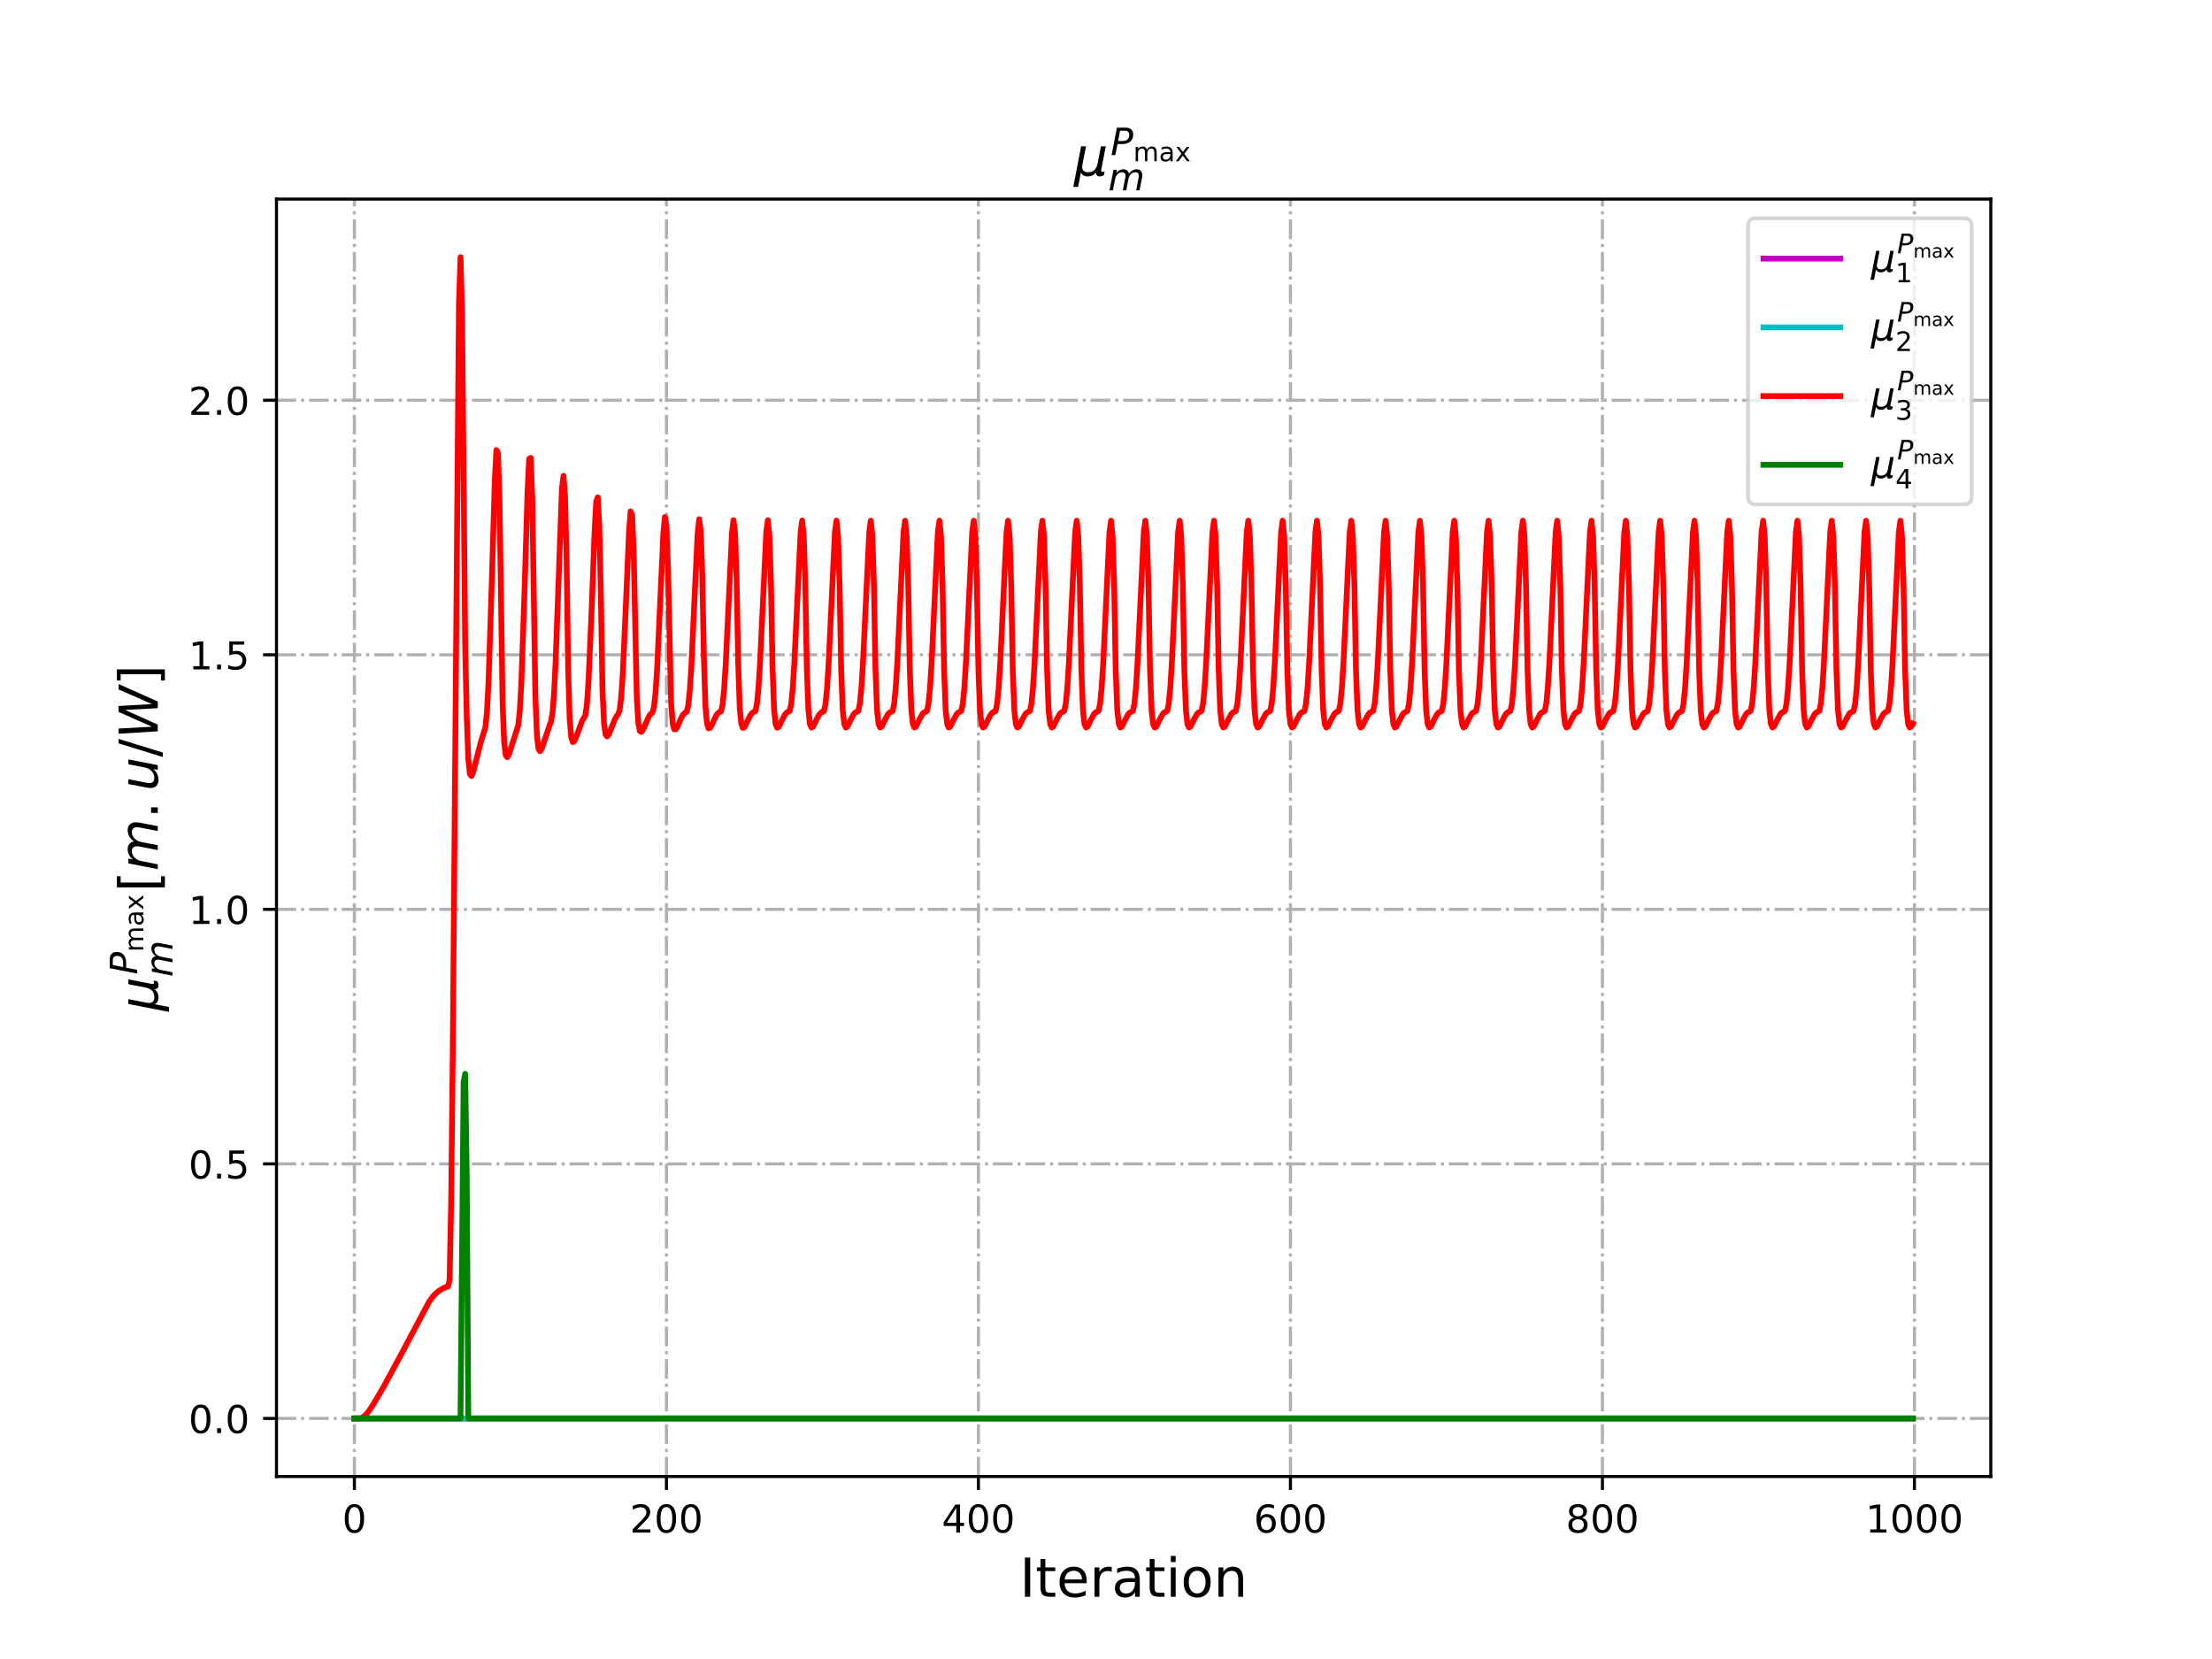 <?xml version="1.0" encoding="utf-8" standalone="no"?>
<!DOCTYPE svg PUBLIC "-//W3C//DTD SVG 1.1//EN"
  "http://www.w3.org/Graphics/SVG/1.1/DTD/svg11.dtd">
<!-- Created with matplotlib (http://matplotlib.org/) -->
<svg height="432pt" version="1.1" viewBox="0 0 576 432" width="576pt" xmlns="http://www.w3.org/2000/svg" xmlns:xlink="http://www.w3.org/1999/xlink">
 <defs>
  <style type="text/css">
*{stroke-linecap:butt;stroke-linejoin:round;}
  </style>
 </defs>
 <g id="figure_1">
  <g id="patch_1">
   <path d="M 0 432 
L 576 432 
L 576 0 
L 0 0 
z
" style="fill:#ffffff;"/>
  </g>
  <g id="axes_1">
   <g id="patch_2">
    <path d="M 72 384.48 
L 518.4 384.48 
L 518.4 51.84 
L 72 51.84 
z
" style="fill:#ffffff;"/>
   </g>
   <g id="matplotlib.axis_1">
    <g id="xtick_1">
     <g id="line2d_1">
      <path clip-path="url(#p81ed60f936)" d="M 92.291 384.48 
L 92.291 51.84 
" style="fill:none;stroke:#b0b0b0;stroke-dasharray:5.12,1.28,0.8,1.28;stroke-dashoffset:0;stroke-width:0.8;"/>
     </g>
     <g id="line2d_2">
      <defs>
       <path d="M 0 0 
L 0 3.5 
" id="mdd03a9637a" style="stroke:#000000;stroke-width:0.8;"/>
      </defs>
      <g>
       <use style="stroke:#000000;stroke-width:0.8;" x="92.291" xlink:href="#mdd03a9637a" y="384.48"/>
      </g>
     </g>
     <g id="text_1">
      <!-- 0 -->
      <defs>
       <path d="M 31.781 66.406 
Q 24.172 66.406 20.328 58.906 
Q 16.5 51.422 16.5 36.375 
Q 16.5 21.391 20.328 13.891 
Q 24.172 6.391 31.781 6.391 
Q 39.453 6.391 43.281 13.891 
Q 47.125 21.391 47.125 36.375 
Q 47.125 51.422 43.281 58.906 
Q 39.453 66.406 31.781 66.406 
z
M 31.781 74.219 
Q 44.047 74.219 50.516 64.516 
Q 56.984 54.828 56.984 36.375 
Q 56.984 17.969 50.516 8.266 
Q 44.047 -1.422 31.781 -1.422 
Q 19.531 -1.422 13.062 8.266 
Q 6.594 17.969 6.594 36.375 
Q 6.594 54.828 13.062 64.516 
Q 19.531 74.219 31.781 74.219 
z
" id="DejaVuSans-30"/>
      </defs>
      <g transform="translate(89.11 399.078)scale(0.1 -0.1)">
       <use xlink:href="#DejaVuSans-30"/>
      </g>
     </g>
    </g>
    <g id="xtick_2">
     <g id="line2d_3">
      <path clip-path="url(#p81ed60f936)" d="M 173.536 384.48 
L 173.536 51.84 
" style="fill:none;stroke:#b0b0b0;stroke-dasharray:5.12,1.28,0.8,1.28;stroke-dashoffset:0;stroke-width:0.8;"/>
     </g>
     <g id="line2d_4">
      <g>
       <use style="stroke:#000000;stroke-width:0.8;" x="173.536" xlink:href="#mdd03a9637a" y="384.48"/>
      </g>
     </g>
     <g id="text_2">
      <!-- 200 -->
      <defs>
       <path d="M 19.188 8.297 
L 53.609 8.297 
L 53.609 0 
L 7.328 0 
L 7.328 8.297 
Q 12.938 14.109 22.625 23.891 
Q 32.328 33.688 34.812 36.531 
Q 39.547 41.844 41.422 45.531 
Q 43.312 49.219 43.312 52.781 
Q 43.312 58.594 39.234 62.25 
Q 35.156 65.922 28.609 65.922 
Q 23.969 65.922 18.812 64.312 
Q 13.672 62.703 7.812 59.422 
L 7.812 69.391 
Q 13.766 71.781 18.938 73 
Q 24.125 74.219 28.422 74.219 
Q 39.75 74.219 46.484 68.547 
Q 53.219 62.891 53.219 53.422 
Q 53.219 48.922 51.531 44.891 
Q 49.859 40.875 45.406 35.406 
Q 44.188 33.984 37.641 27.219 
Q 31.109 20.453 19.188 8.297 
z
" id="DejaVuSans-32"/>
      </defs>
      <g transform="translate(163.992 399.078)scale(0.1 -0.1)">
       <use xlink:href="#DejaVuSans-32"/>
       <use x="63.623" xlink:href="#DejaVuSans-30"/>
       <use x="127.246" xlink:href="#DejaVuSans-30"/>
      </g>
     </g>
    </g>
    <g id="xtick_3">
     <g id="line2d_5">
      <path clip-path="url(#p81ed60f936)" d="M 254.781 384.48 
L 254.781 51.84 
" style="fill:none;stroke:#b0b0b0;stroke-dasharray:5.12,1.28,0.8,1.28;stroke-dashoffset:0;stroke-width:0.8;"/>
     </g>
     <g id="line2d_6">
      <g>
       <use style="stroke:#000000;stroke-width:0.8;" x="254.781" xlink:href="#mdd03a9637a" y="384.48"/>
      </g>
     </g>
     <g id="text_3">
      <!-- 400 -->
      <defs>
       <path d="M 37.797 64.312 
L 12.891 25.391 
L 37.797 25.391 
z
M 35.203 72.906 
L 47.609 72.906 
L 47.609 25.391 
L 58.016 25.391 
L 58.016 17.188 
L 47.609 17.188 
L 47.609 0 
L 37.797 0 
L 37.797 17.188 
L 4.891 17.188 
L 4.891 26.703 
z
" id="DejaVuSans-34"/>
      </defs>
      <g transform="translate(245.237 399.078)scale(0.1 -0.1)">
       <use xlink:href="#DejaVuSans-34"/>
       <use x="63.623" xlink:href="#DejaVuSans-30"/>
       <use x="127.246" xlink:href="#DejaVuSans-30"/>
      </g>
     </g>
    </g>
    <g id="xtick_4">
     <g id="line2d_7">
      <path clip-path="url(#p81ed60f936)" d="M 336.026 384.48 
L 336.026 51.84 
" style="fill:none;stroke:#b0b0b0;stroke-dasharray:5.12,1.28,0.8,1.28;stroke-dashoffset:0;stroke-width:0.8;"/>
     </g>
     <g id="line2d_8">
      <g>
       <use style="stroke:#000000;stroke-width:0.8;" x="336.026" xlink:href="#mdd03a9637a" y="384.48"/>
      </g>
     </g>
     <g id="text_4">
      <!-- 600 -->
      <defs>
       <path d="M 33.016 40.375 
Q 26.375 40.375 22.484 35.828 
Q 18.609 31.297 18.609 23.391 
Q 18.609 15.531 22.484 10.953 
Q 26.375 6.391 33.016 6.391 
Q 39.656 6.391 43.531 10.953 
Q 47.406 15.531 47.406 23.391 
Q 47.406 31.297 43.531 35.828 
Q 39.656 40.375 33.016 40.375 
z
M 52.594 71.297 
L 52.594 62.312 
Q 48.875 64.062 45.094 64.984 
Q 41.312 65.922 37.594 65.922 
Q 27.828 65.922 22.672 59.328 
Q 17.531 52.734 16.797 39.406 
Q 19.672 43.656 24.016 45.922 
Q 28.375 48.188 33.594 48.188 
Q 44.578 48.188 50.953 41.516 
Q 57.328 34.859 57.328 23.391 
Q 57.328 12.156 50.688 5.359 
Q 44.047 -1.422 33.016 -1.422 
Q 20.359 -1.422 13.672 8.266 
Q 6.984 17.969 6.984 36.375 
Q 6.984 53.656 15.188 63.938 
Q 23.391 74.219 37.203 74.219 
Q 40.922 74.219 44.703 73.484 
Q 48.484 72.75 52.594 71.297 
z
" id="DejaVuSans-36"/>
      </defs>
      <g transform="translate(326.482 399.078)scale(0.1 -0.1)">
       <use xlink:href="#DejaVuSans-36"/>
       <use x="63.623" xlink:href="#DejaVuSans-30"/>
       <use x="127.246" xlink:href="#DejaVuSans-30"/>
      </g>
     </g>
    </g>
    <g id="xtick_5">
     <g id="line2d_9">
      <path clip-path="url(#p81ed60f936)" d="M 417.27 384.48 
L 417.27 51.84 
" style="fill:none;stroke:#b0b0b0;stroke-dasharray:5.12,1.28,0.8,1.28;stroke-dashoffset:0;stroke-width:0.8;"/>
     </g>
     <g id="line2d_10">
      <g>
       <use style="stroke:#000000;stroke-width:0.8;" x="417.27" xlink:href="#mdd03a9637a" y="384.48"/>
      </g>
     </g>
     <g id="text_5">
      <!-- 800 -->
      <defs>
       <path d="M 31.781 34.625 
Q 24.75 34.625 20.719 30.859 
Q 16.703 27.094 16.703 20.516 
Q 16.703 13.922 20.719 10.156 
Q 24.75 6.391 31.781 6.391 
Q 38.812 6.391 42.859 10.172 
Q 46.922 13.969 46.922 20.516 
Q 46.922 27.094 42.891 30.859 
Q 38.875 34.625 31.781 34.625 
z
M 21.922 38.812 
Q 15.578 40.375 12.031 44.719 
Q 8.5 49.078 8.5 55.328 
Q 8.5 64.062 14.719 69.141 
Q 20.953 74.219 31.781 74.219 
Q 42.672 74.219 48.875 69.141 
Q 55.078 64.062 55.078 55.328 
Q 55.078 49.078 51.531 44.719 
Q 48 40.375 41.703 38.812 
Q 48.828 37.156 52.797 32.312 
Q 56.781 27.484 56.781 20.516 
Q 56.781 9.906 50.312 4.234 
Q 43.844 -1.422 31.781 -1.422 
Q 19.734 -1.422 13.25 4.234 
Q 6.781 9.906 6.781 20.516 
Q 6.781 27.484 10.781 32.312 
Q 14.797 37.156 21.922 38.812 
z
M 18.312 54.391 
Q 18.312 48.734 21.844 45.562 
Q 25.391 42.391 31.781 42.391 
Q 38.141 42.391 41.719 45.562 
Q 45.312 48.734 45.312 54.391 
Q 45.312 60.062 41.719 63.234 
Q 38.141 66.406 31.781 66.406 
Q 25.391 66.406 21.844 63.234 
Q 18.312 60.062 18.312 54.391 
z
" id="DejaVuSans-38"/>
      </defs>
      <g transform="translate(407.727 399.078)scale(0.1 -0.1)">
       <use xlink:href="#DejaVuSans-38"/>
       <use x="63.623" xlink:href="#DejaVuSans-30"/>
       <use x="127.246" xlink:href="#DejaVuSans-30"/>
      </g>
     </g>
    </g>
    <g id="xtick_6">
     <g id="line2d_11">
      <path clip-path="url(#p81ed60f936)" d="M 498.515 384.48 
L 498.515 51.84 
" style="fill:none;stroke:#b0b0b0;stroke-dasharray:5.12,1.28,0.8,1.28;stroke-dashoffset:0;stroke-width:0.8;"/>
     </g>
     <g id="line2d_12">
      <g>
       <use style="stroke:#000000;stroke-width:0.8;" x="498.515" xlink:href="#mdd03a9637a" y="384.48"/>
      </g>
     </g>
     <g id="text_6">
      <!-- 1000 -->
      <defs>
       <path d="M 12.406 8.297 
L 28.516 8.297 
L 28.516 63.922 
L 10.984 60.406 
L 10.984 69.391 
L 28.422 72.906 
L 38.281 72.906 
L 38.281 8.297 
L 54.391 8.297 
L 54.391 0 
L 12.406 0 
z
" id="DejaVuSans-31"/>
      </defs>
      <g transform="translate(485.79 399.078)scale(0.1 -0.1)">
       <use xlink:href="#DejaVuSans-31"/>
       <use x="63.623" xlink:href="#DejaVuSans-30"/>
       <use x="127.246" xlink:href="#DejaVuSans-30"/>
       <use x="190.869" xlink:href="#DejaVuSans-30"/>
      </g>
     </g>
    </g>
    <g id="text_7">
     <!-- Iteration -->
     <defs>
      <path d="M 9.812 72.906 
L 19.672 72.906 
L 19.672 0 
L 9.812 0 
z
" id="DejaVuSans-49"/>
      <path d="M 18.312 70.219 
L 18.312 54.688 
L 36.812 54.688 
L 36.812 47.703 
L 18.312 47.703 
L 18.312 18.016 
Q 18.312 11.328 20.141 9.422 
Q 21.969 7.516 27.594 7.516 
L 36.812 7.516 
L 36.812 0 
L 27.594 0 
Q 17.188 0 13.234 3.875 
Q 9.281 7.766 9.281 18.016 
L 9.281 47.703 
L 2.688 47.703 
L 2.688 54.688 
L 9.281 54.688 
L 9.281 70.219 
z
" id="DejaVuSans-74"/>
      <path d="M 56.203 29.594 
L 56.203 25.203 
L 14.891 25.203 
Q 15.484 15.922 20.484 11.062 
Q 25.484 6.203 34.422 6.203 
Q 39.594 6.203 44.453 7.469 
Q 49.312 8.734 54.109 11.281 
L 54.109 2.781 
Q 49.266 0.734 44.188 -0.344 
Q 39.109 -1.422 33.891 -1.422 
Q 20.797 -1.422 13.156 6.188 
Q 5.516 13.812 5.516 26.812 
Q 5.516 40.234 12.766 48.109 
Q 20.016 56 32.328 56 
Q 43.359 56 49.781 48.891 
Q 56.203 41.797 56.203 29.594 
z
M 47.219 32.234 
Q 47.125 39.594 43.094 43.984 
Q 39.062 48.391 32.422 48.391 
Q 24.906 48.391 20.391 44.141 
Q 15.875 39.891 15.188 32.172 
z
" id="DejaVuSans-65"/>
      <path d="M 41.109 46.297 
Q 39.594 47.172 37.812 47.578 
Q 36.031 48 33.891 48 
Q 26.266 48 22.188 43.047 
Q 18.109 38.094 18.109 28.812 
L 18.109 0 
L 9.078 0 
L 9.078 54.688 
L 18.109 54.688 
L 18.109 46.188 
Q 20.953 51.172 25.484 53.578 
Q 30.031 56 36.531 56 
Q 37.453 56 38.578 55.875 
Q 39.703 55.766 41.062 55.516 
z
" id="DejaVuSans-72"/>
      <path d="M 34.281 27.484 
Q 23.391 27.484 19.188 25 
Q 14.984 22.516 14.984 16.5 
Q 14.984 11.719 18.141 8.906 
Q 21.297 6.109 26.703 6.109 
Q 34.188 6.109 38.703 11.406 
Q 43.219 16.703 43.219 25.484 
L 43.219 27.484 
z
M 52.203 31.203 
L 52.203 0 
L 43.219 0 
L 43.219 8.297 
Q 40.141 3.328 35.547 0.953 
Q 30.953 -1.422 24.312 -1.422 
Q 15.922 -1.422 10.953 3.297 
Q 6 8.016 6 15.922 
Q 6 25.141 12.172 29.828 
Q 18.359 34.516 30.609 34.516 
L 43.219 34.516 
L 43.219 35.406 
Q 43.219 41.609 39.141 45 
Q 35.062 48.391 27.688 48.391 
Q 23 48.391 18.547 47.266 
Q 14.109 46.141 10.016 43.891 
L 10.016 52.203 
Q 14.938 54.109 19.578 55.047 
Q 24.219 56 28.609 56 
Q 40.484 56 46.344 49.844 
Q 52.203 43.703 52.203 31.203 
z
" id="DejaVuSans-61"/>
      <path d="M 9.422 54.688 
L 18.406 54.688 
L 18.406 0 
L 9.422 0 
z
M 9.422 75.984 
L 18.406 75.984 
L 18.406 64.594 
L 9.422 64.594 
z
" id="DejaVuSans-69"/>
      <path d="M 30.609 48.391 
Q 23.391 48.391 19.188 42.75 
Q 14.984 37.109 14.984 27.297 
Q 14.984 17.484 19.156 11.844 
Q 23.344 6.203 30.609 6.203 
Q 37.797 6.203 41.984 11.859 
Q 46.188 17.531 46.188 27.297 
Q 46.188 37.016 41.984 42.703 
Q 37.797 48.391 30.609 48.391 
z
M 30.609 56 
Q 42.328 56 49.016 48.375 
Q 55.719 40.766 55.719 27.297 
Q 55.719 13.875 49.016 6.219 
Q 42.328 -1.422 30.609 -1.422 
Q 18.844 -1.422 12.172 6.219 
Q 5.516 13.875 5.516 27.297 
Q 5.516 40.766 12.172 48.375 
Q 18.844 56 30.609 56 
z
" id="DejaVuSans-6f"/>
      <path d="M 54.891 33.016 
L 54.891 0 
L 45.906 0 
L 45.906 32.719 
Q 45.906 40.484 42.875 44.328 
Q 39.844 48.188 33.797 48.188 
Q 26.516 48.188 22.312 43.547 
Q 18.109 38.922 18.109 30.906 
L 18.109 0 
L 9.078 0 
L 9.078 54.688 
L 18.109 54.688 
L 18.109 46.188 
Q 21.344 51.125 25.703 53.562 
Q 30.078 56 35.797 56 
Q 45.219 56 50.047 50.172 
Q 54.891 44.344 54.891 33.016 
z
" id="DejaVuSans-6e"/>
     </defs>
     <g transform="translate(265.508 415.796)scale(0.14 -0.14)">
      <use xlink:href="#DejaVuSans-49"/>
      <use x="29.492" xlink:href="#DejaVuSans-74"/>
      <use x="68.701" xlink:href="#DejaVuSans-65"/>
      <use x="130.225" xlink:href="#DejaVuSans-72"/>
      <use x="171.338" xlink:href="#DejaVuSans-61"/>
      <use x="232.617" xlink:href="#DejaVuSans-74"/>
      <use x="271.826" xlink:href="#DejaVuSans-69"/>
      <use x="299.609" xlink:href="#DejaVuSans-6f"/>
      <use x="360.791" xlink:href="#DejaVuSans-6e"/>
     </g>
    </g>
   </g>
   <g id="matplotlib.axis_2">
    <g id="ytick_1">
     <g id="line2d_13">
      <path clip-path="url(#p81ed60f936)" d="M 72 369.36 
L 518.4 369.36 
" style="fill:none;stroke:#b0b0b0;stroke-dasharray:5.12,1.28,0.8,1.28;stroke-dashoffset:0;stroke-width:0.8;"/>
     </g>
     <g id="line2d_14">
      <defs>
       <path d="M 0 0 
L -3.5 0 
" id="mac7280570c" style="stroke:#000000;stroke-width:0.8;"/>
      </defs>
      <g>
       <use style="stroke:#000000;stroke-width:0.8;" x="72" xlink:href="#mac7280570c" y="369.36"/>
      </g>
     </g>
     <g id="text_8">
      <!-- 0.0 -->
      <defs>
       <path d="M 10.688 12.406 
L 21 12.406 
L 21 0 
L 10.688 0 
z
" id="DejaVuSans-2e"/>
      </defs>
      <g transform="translate(49.097 373.159)scale(0.1 -0.1)">
       <use xlink:href="#DejaVuSans-30"/>
       <use x="63.623" xlink:href="#DejaVuSans-2e"/>
       <use x="95.41" xlink:href="#DejaVuSans-30"/>
      </g>
     </g>
    </g>
    <g id="ytick_2">
     <g id="line2d_15">
      <path clip-path="url(#p81ed60f936)" d="M 72 303.076 
L 518.4 303.076 
" style="fill:none;stroke:#b0b0b0;stroke-dasharray:5.12,1.28,0.8,1.28;stroke-dashoffset:0;stroke-width:0.8;"/>
     </g>
     <g id="line2d_16">
      <g>
       <use style="stroke:#000000;stroke-width:0.8;" x="72" xlink:href="#mac7280570c" y="303.076"/>
      </g>
     </g>
     <g id="text_9">
      <!-- 0.5 -->
      <defs>
       <path d="M 10.797 72.906 
L 49.516 72.906 
L 49.516 64.594 
L 19.828 64.594 
L 19.828 46.734 
Q 21.969 47.469 24.109 47.828 
Q 26.266 48.188 28.422 48.188 
Q 40.625 48.188 47.75 41.5 
Q 54.891 34.812 54.891 23.391 
Q 54.891 11.625 47.562 5.094 
Q 40.234 -1.422 26.906 -1.422 
Q 22.312 -1.422 17.547 -0.641 
Q 12.797 0.141 7.719 1.703 
L 7.719 11.625 
Q 12.109 9.234 16.797 8.062 
Q 21.484 6.891 26.703 6.891 
Q 35.156 6.891 40.078 11.328 
Q 45.016 15.766 45.016 23.391 
Q 45.016 31 40.078 35.438 
Q 35.156 39.891 26.703 39.891 
Q 22.75 39.891 18.812 39.016 
Q 14.891 38.141 10.797 36.281 
z
" id="DejaVuSans-35"/>
      </defs>
      <g transform="translate(49.097 306.875)scale(0.1 -0.1)">
       <use xlink:href="#DejaVuSans-30"/>
       <use x="63.623" xlink:href="#DejaVuSans-2e"/>
       <use x="95.41" xlink:href="#DejaVuSans-35"/>
      </g>
     </g>
    </g>
    <g id="ytick_3">
     <g id="line2d_17">
      <path clip-path="url(#p81ed60f936)" d="M 72 236.792 
L 518.4 236.792 
" style="fill:none;stroke:#b0b0b0;stroke-dasharray:5.12,1.28,0.8,1.28;stroke-dashoffset:0;stroke-width:0.8;"/>
     </g>
     <g id="line2d_18">
      <g>
       <use style="stroke:#000000;stroke-width:0.8;" x="72" xlink:href="#mac7280570c" y="236.792"/>
      </g>
     </g>
     <g id="text_10">
      <!-- 1.0 -->
      <g transform="translate(49.097 240.592)scale(0.1 -0.1)">
       <use xlink:href="#DejaVuSans-31"/>
       <use x="63.623" xlink:href="#DejaVuSans-2e"/>
       <use x="95.41" xlink:href="#DejaVuSans-30"/>
      </g>
     </g>
    </g>
    <g id="ytick_4">
     <g id="line2d_19">
      <path clip-path="url(#p81ed60f936)" d="M 72 170.509 
L 518.4 170.509 
" style="fill:none;stroke:#b0b0b0;stroke-dasharray:5.12,1.28,0.8,1.28;stroke-dashoffset:0;stroke-width:0.8;"/>
     </g>
     <g id="line2d_20">
      <g>
       <use style="stroke:#000000;stroke-width:0.8;" x="72" xlink:href="#mac7280570c" y="170.509"/>
      </g>
     </g>
     <g id="text_11">
      <!-- 1.5 -->
      <g transform="translate(49.097 174.308)scale(0.1 -0.1)">
       <use xlink:href="#DejaVuSans-31"/>
       <use x="63.623" xlink:href="#DejaVuSans-2e"/>
       <use x="95.41" xlink:href="#DejaVuSans-35"/>
      </g>
     </g>
    </g>
    <g id="ytick_5">
     <g id="line2d_21">
      <path clip-path="url(#p81ed60f936)" d="M 72 104.225 
L 518.4 104.225 
" style="fill:none;stroke:#b0b0b0;stroke-dasharray:5.12,1.28,0.8,1.28;stroke-dashoffset:0;stroke-width:0.8;"/>
     </g>
     <g id="line2d_22">
      <g>
       <use style="stroke:#000000;stroke-width:0.8;" x="72" xlink:href="#mac7280570c" y="104.225"/>
      </g>
     </g>
     <g id="text_12">
      <!-- 2.0 -->
      <g transform="translate(49.097 108.024)scale(0.1 -0.1)">
       <use xlink:href="#DejaVuSans-32"/>
       <use x="63.623" xlink:href="#DejaVuSans-2e"/>
       <use x="95.41" xlink:href="#DejaVuSans-30"/>
      </g>
     </g>
    </g>
    <g id="text_13">
     <!-- $\mu^{P_{\mathrm{max}}}_{m}[m.u/W]$ -->
     <defs>
      <path d="M -1.312 -20.797 
L 13.375 54.688 
L 22.406 54.688 
L 15.766 20.656 
Q 15.578 19.625 15.422 18.359 
Q 15.281 17.094 15.281 15.828 
Q 15.281 11.281 18.141 8.828 
Q 21 6.391 26.312 6.391 
Q 33.547 6.391 37.984 10.484 
Q 42.438 14.594 44 22.797 
L 50.203 54.688 
L 59.188 54.688 
L 51.031 12.641 
Q 50.828 11.719 50.75 11.031 
Q 50.688 10.359 50.688 9.812 
Q 50.688 8.297 51.297 7.594 
Q 51.906 6.891 53.219 6.891 
Q 53.719 6.891 54.562 7.125 
Q 55.422 7.375 56.984 8.016 
L 55.609 0.781 
Q 53.469 -0.297 51.516 -0.859 
Q 49.562 -1.422 47.703 -1.422 
Q 44.484 -1.422 42.656 0.625 
Q 40.828 2.688 40.828 6.297 
Q 38.094 2.391 34.297 0.484 
Q 30.516 -1.422 25.391 -1.422 
Q 20.844 -1.422 17.453 0.672 
Q 14.062 2.781 12.984 6.203 
L 7.719 -20.797 
z
" id="DejaVuSans-Oblique-3bc"/>
      <path d="M 16.891 72.906 
L 39.703 72.906 
Q 49.656 72.906 54.875 68.266 
Q 60.109 63.625 60.109 54.688 
Q 60.109 42.672 52.391 35.984 
Q 44.672 29.297 30.719 29.297 
L 18.312 29.297 
L 12.594 0 
L 2.688 0 
z
M 25.203 64.797 
L 19.922 37.406 
L 32.328 37.406 
Q 40.719 37.406 45.203 41.703 
Q 49.703 46 49.703 54 
Q 49.703 59.125 46.656 61.953 
Q 43.609 64.797 38.094 64.797 
z
" id="DejaVuSans-Oblique-50"/>
      <path d="M 52 44.188 
Q 55.375 50.25 60.062 53.125 
Q 64.75 56 71.094 56 
Q 79.641 56 84.281 50.016 
Q 88.922 44.047 88.922 33.016 
L 88.922 0 
L 79.891 0 
L 79.891 32.719 
Q 79.891 40.578 77.094 44.375 
Q 74.312 48.188 68.609 48.188 
Q 61.625 48.188 57.562 43.547 
Q 53.516 38.922 53.516 30.906 
L 53.516 0 
L 44.484 0 
L 44.484 32.719 
Q 44.484 40.625 41.703 44.406 
Q 38.922 48.188 33.109 48.188 
Q 26.219 48.188 22.156 43.531 
Q 18.109 38.875 18.109 30.906 
L 18.109 0 
L 9.078 0 
L 9.078 54.688 
L 18.109 54.688 
L 18.109 46.188 
Q 21.188 51.219 25.484 53.609 
Q 29.781 56 35.688 56 
Q 41.656 56 45.828 52.969 
Q 50 49.953 52 44.188 
z
" id="DejaVuSans-6d"/>
      <path d="M 54.891 54.688 
L 35.109 28.078 
L 55.906 0 
L 45.312 0 
L 29.391 21.484 
L 13.484 0 
L 2.875 0 
L 24.125 28.609 
L 4.688 54.688 
L 15.281 54.688 
L 29.781 35.203 
L 44.281 54.688 
z
" id="DejaVuSans-78"/>
      <path d="M 89.797 33.016 
L 83.406 0 
L 74.422 0 
L 80.719 32.719 
Q 81.109 34.812 81.297 36.328 
Q 81.5 37.844 81.5 38.922 
Q 81.5 43.312 79.047 45.75 
Q 76.609 48.188 72.219 48.188 
Q 65.672 48.188 60.547 43.281 
Q 55.422 38.375 53.906 30.516 
L 47.906 0 
L 38.922 0 
L 45.312 32.719 
Q 45.703 34.516 45.891 36.047 
Q 46.094 37.594 46.094 38.812 
Q 46.094 43.266 43.656 45.719 
Q 41.219 48.188 36.922 48.188 
Q 30.281 48.188 25.141 43.281 
Q 20.016 38.375 18.5 30.516 
L 12.5 0 
L 3.516 0 
L 14.203 54.688 
L 23.188 54.688 
L 21.484 46.188 
Q 25.141 50.984 30.047 53.484 
Q 34.969 56 40.578 56 
Q 46.531 56 50.359 52.875 
Q 54.203 49.75 54.984 44.188 
Q 59.078 49.953 64.469 52.969 
Q 69.875 56 75.875 56 
Q 82.906 56 86.734 51.953 
Q 90.578 47.906 90.578 40.484 
Q 90.578 38.875 90.375 36.938 
Q 90.188 35.016 89.797 33.016 
z
" id="DejaVuSans-Oblique-6d"/>
      <path d="M 8.594 75.984 
L 29.297 75.984 
L 29.297 69 
L 17.578 69 
L 17.578 -6.203 
L 29.297 -6.203 
L 29.297 -13.188 
L 8.594 -13.188 
z
" id="DejaVuSans-5b"/>
      <path d="M 6.688 21.688 
L 13.094 54.688 
L 22.125 54.688 
L 15.719 22.016 
Q 15.234 19.625 15.016 17.922 
Q 14.797 16.219 14.797 15.094 
Q 14.797 10.938 17.328 8.656 
Q 19.875 6.391 24.516 6.391 
Q 31.734 6.391 37 11.266 
Q 42.281 16.156 43.891 24.422 
L 49.906 54.688 
L 58.891 54.688 
L 48.297 0 
L 39.312 0 
L 41.109 8.594 
Q 37.312 3.812 32.062 1.188 
Q 26.812 -1.422 20.906 -1.422 
Q 13.719 -1.422 9.719 2.516 
Q 5.719 6.453 5.719 13.484 
Q 5.719 14.938 5.953 17.141 
Q 6.203 19.344 6.688 21.688 
z
" id="DejaVuSans-Oblique-75"/>
      <path d="M 25.391 72.906 
L 33.688 72.906 
L 8.297 -9.281 
L 0 -9.281 
z
" id="DejaVuSans-2f"/>
      <path d="M 9.625 72.906 
L 19.188 72.906 
L 22.703 10.891 
L 50.203 72.906 
L 61.188 72.906 
L 64.797 10.891 
L 92 72.906 
L 102 72.906 
L 69.578 0 
L 57.172 0 
L 53.812 60.797 
L 26.516 0 
L 14.109 0 
z
" id="DejaVuSans-Oblique-57"/>
      <path d="M 30.422 75.984 
L 30.422 -13.188 
L 9.719 -13.188 
L 9.719 -6.203 
L 21.391 -6.203 
L 21.391 69 
L 9.719 69 
L 9.719 75.984 
z
" id="DejaVuSans-5d"/>
     </defs>
     <g transform="translate(41.177 263.31)rotate(-90)scale(0.14 -0.14)">
      <use transform="translate(0 0.684)" xlink:href="#DejaVuSans-Oblique-3bc"/>
      <use transform="translate(68.089 38.966)scale(0.7)" xlink:href="#DejaVuSans-Oblique-50"/>
      <use transform="translate(110.301 27.481)scale(0.49)" xlink:href="#DejaVuSans-6d"/>
      <use transform="translate(158.033 27.481)scale(0.49)" xlink:href="#DejaVuSans-61"/>
      <use transform="translate(188.06 27.481)scale(0.49)" xlink:href="#DejaVuSans-78"/>
      <use transform="translate(63.623 -26.659)scale(0.7)" xlink:href="#DejaVuSans-Oblique-6d"/>
      <use transform="translate(221.706 0.684)" xlink:href="#DejaVuSans-5b"/>
      <use transform="translate(260.72 0.684)" xlink:href="#DejaVuSans-Oblique-6d"/>
      <use transform="translate(358.132 0.684)" xlink:href="#DejaVuSans-2e"/>
      <use transform="translate(409.402 0.684)" xlink:href="#DejaVuSans-Oblique-75"/>
      <use transform="translate(472.781 0.684)" xlink:href="#DejaVuSans-2f"/>
      <use transform="translate(506.472 0.684)" xlink:href="#DejaVuSans-Oblique-57"/>
      <use transform="translate(605.349 0.684)" xlink:href="#DejaVuSans-5d"/>
     </g>
    </g>
   </g>
   <g id="line2d_23">
    <path clip-path="url(#p81ed60f936)" d="M 92.291 369.36 
L 498.109 369.36 
L 498.109 369.36 
" style="fill:none;stroke:#bf00bf;stroke-linecap:square;stroke-width:1.5;"/>
   </g>
   <g id="line2d_24">
    <path clip-path="url(#p81ed60f936)" d="M 92.291 369.36 
L 498.109 369.36 
L 498.109 369.36 
" style="fill:none;stroke:#00bfbf;stroke-linecap:square;stroke-width:1.5;"/>
   </g>
   <g id="line2d_25">
    <path clip-path="url(#p81ed60f936)" d="M 92.291 369.36 
L 93.916 369.307 
L 94.322 369.161 
L 95.134 368.538 
L 95.947 367.584 
L 97.166 365.767 
L 100.009 360.915 
L 104.071 353.412 
L 111.79 338.883 
L 113.008 337.279 
L 114.227 336.178 
L 115.446 335.436 
L 116.664 334.985 
L 117.071 333.315 
L 117.477 313.297 
L 117.883 275.94 
L 119.508 79.143 
L 119.914 66.96 
L 120.32 81.463 
L 121.133 168.255 
L 121.539 186.669 
L 121.945 197.764 
L 122.352 201.529 
L 122.758 202.086 
L 123.164 201.238 
L 123.976 198.122 
L 125.195 193.284 
L 126.414 189.346 
L 126.82 185.118 
L 127.226 177.256 
L 128.039 152.32 
L 128.851 124.919 
L 129.257 117.203 
L 129.664 117.853 
L 130.07 129.863 
L 130.882 183.328 
L 131.288 193.416 
L 131.695 196.691 
L 132.101 197.181 
L 132.507 196.492 
L 133.32 193.973 
L 134.944 188.882 
L 135.351 185.104 
L 135.757 177.879 
L 136.569 154.481 
L 137.382 127.689 
L 137.788 119.51 
L 138.194 119.231 
L 138.6 129.731 
L 139.413 181.419 
L 139.819 191.653 
L 140.225 195.034 
L 140.632 195.617 
L 141.038 195.02 
L 141.85 192.674 
L 143.069 188.949 
L 143.475 187.954 
L 143.881 185.621 
L 144.288 180.358 
L 144.694 172.073 
L 146.319 127.411 
L 146.725 123.911 
L 147.131 129.254 
L 147.537 145.612 
L 147.944 173.955 
L 148.35 187.384 
L 148.756 192.051 
L 149.162 193.257 
L 149.569 192.992 
L 150.381 191.017 
L 151.6 187.663 
L 152.412 186.337 
L 152.818 183.474 
L 153.225 177.84 
L 154.037 159.399 
L 154.849 137.963 
L 155.256 130.592 
L 155.662 129.505 
L 156.068 137.115 
L 156.474 155.078 
L 156.881 179.536 
L 157.287 188.339 
L 157.693 191.242 
L 158.099 191.772 
L 158.505 191.282 
L 159.318 189.307 
L 160.13 187.239 
L 160.537 186.523 
L 160.943 186.032 
L 161.349 184.945 
L 161.755 181.565 
L 162.162 175.665 
L 162.974 157.742 
L 163.786 138.692 
L 164.193 133.178 
L 164.599 134.172 
L 165.005 143.756 
L 165.818 181.737 
L 166.224 188.339 
L 166.63 190.394 
L 167.036 190.579 
L 167.442 189.996 
L 169.067 186.377 
L 169.474 185.873 
L 169.88 185.568 
L 170.286 184.15 
L 170.692 180.464 
L 171.098 174.393 
L 171.911 156.775 
L 172.723 139.09 
L 173.13 134.649 
L 173.536 136.863 
L 173.942 147.601 
L 174.754 183.036 
L 175.161 188.365 
L 175.567 189.916 
L 175.973 189.916 
L 176.379 189.267 
L 177.598 186.536 
L 178.004 185.953 
L 178.41 185.568 
L 178.817 185.343 
L 179.223 183.686 
L 179.629 179.762 
L 180.035 173.505 
L 180.848 155.886 
L 181.66 138.957 
L 182.067 135.193 
L 182.473 138.255 
L 182.879 149.921 
L 183.285 171.039 
L 183.691 183.938 
L 184.098 188.432 
L 184.504 189.665 
L 184.91 189.532 
L 185.316 188.843 
L 186.535 186.244 
L 186.941 185.741 
L 187.347 185.422 
L 187.754 185.25 
L 188.16 183.474 
L 188.566 179.404 
L 188.972 173.067 
L 190.597 138.865 
L 191.003 135.444 
L 191.41 138.944 
L 191.816 151.061 
L 192.222 172.59 
L 192.628 184.402 
L 193.035 188.485 
L 193.441 189.559 
L 193.847 189.373 
L 194.659 187.729 
L 195.472 186.125 
L 195.878 185.648 
L 196.284 185.356 
L 196.691 185.21 
L 197.097 183.341 
L 197.503 179.178 
L 197.909 172.749 
L 199.534 138.666 
L 199.94 135.471 
L 200.347 139.276 
L 200.753 151.764 
L 201.159 173.664 
L 201.565 184.733 
L 201.971 188.538 
L 202.378 189.492 
L 202.784 189.267 
L 203.596 187.61 
L 204.409 186.059 
L 204.815 185.595 
L 205.221 185.316 
L 205.628 185.184 
L 206.034 183.288 
L 206.44 179.099 
L 206.846 172.643 
L 208.471 138.666 
L 208.877 135.55 
L 209.284 139.448 
L 209.69 152.042 
L 210.096 174.035 
L 210.502 184.839 
L 210.908 188.551 
L 211.315 189.466 
L 211.721 189.214 
L 212.533 187.557 
L 213.346 186.019 
L 214.158 185.303 
L 214.564 185.171 
L 214.971 183.248 
L 215.377 179.046 
L 215.783 172.577 
L 217.408 138.626 
L 217.814 135.564 
L 218.22 139.528 
L 218.627 152.201 
L 219.033 174.26 
L 219.439 184.905 
L 219.845 188.551 
L 220.252 189.452 
L 220.658 189.187 
L 221.47 187.53 
L 222.283 186.006 
L 222.689 185.568 
L 223.501 185.157 
L 223.908 183.235 
L 224.314 179.019 
L 224.72 172.55 
L 226.345 138.626 
L 226.751 135.577 
L 227.157 139.581 
L 227.564 152.281 
L 227.97 174.366 
L 228.376 184.932 
L 228.782 188.551 
L 229.189 189.439 
L 229.595 189.187 
L 230.407 187.517 
L 231.22 185.992 
L 231.626 185.555 
L 232.438 185.157 
L 232.845 183.235 
L 233.251 179.006 
L 233.657 172.537 
L 235.282 138.613 
L 235.688 135.59 
L 236.094 139.594 
L 236.501 152.307 
L 236.907 174.419 
L 237.313 184.945 
L 237.719 188.564 
L 238.125 189.439 
L 238.532 189.174 
L 239.344 187.504 
L 240.157 185.992 
L 240.563 185.555 
L 241.375 185.157 
L 241.781 183.222 
L 242.188 179.006 
L 242.594 172.524 
L 244.219 138.613 
L 244.625 135.59 
L 245.031 139.607 
L 245.438 152.334 
L 245.844 174.446 
L 246.25 184.958 
L 246.656 188.564 
L 247.062 189.439 
L 247.469 189.174 
L 248.281 187.504 
L 249.094 185.992 
L 249.5 185.555 
L 250.312 185.157 
L 250.718 183.222 
L 251.125 179.006 
L 251.531 172.524 
L 253.156 138.613 
L 253.562 135.59 
L 253.968 139.607 
L 254.374 152.347 
L 254.781 174.459 
L 255.187 184.958 
L 255.593 188.564 
L 255.999 189.439 
L 256.406 189.174 
L 257.218 187.504 
L 258.03 185.992 
L 258.437 185.555 
L 259.249 185.157 
L 259.655 183.222 
L 260.062 178.993 
L 260.468 172.524 
L 262.093 138.613 
L 262.499 135.59 
L 262.905 139.607 
L 263.311 152.347 
L 263.718 174.472 
L 264.124 184.958 
L 264.53 188.564 
L 264.936 189.439 
L 265.343 189.174 
L 266.155 187.504 
L 266.967 185.992 
L 267.374 185.555 
L 268.186 185.157 
L 268.592 183.222 
L 268.999 178.993 
L 269.405 172.524 
L 271.03 138.613 
L 271.436 135.59 
L 271.842 139.62 
L 272.248 152.347 
L 272.655 174.472 
L 273.061 184.958 
L 273.467 188.564 
L 273.873 189.439 
L 274.279 189.174 
L 275.092 187.504 
L 275.904 185.992 
L 276.311 185.555 
L 277.123 185.157 
L 277.529 183.222 
L 277.935 178.993 
L 278.342 172.524 
L 279.967 138.613 
L 280.373 135.59 
L 280.779 139.62 
L 281.185 152.347 
L 281.591 174.472 
L 281.998 184.958 
L 282.404 188.564 
L 282.81 189.439 
L 283.216 189.174 
L 284.029 187.504 
L 284.841 185.992 
L 285.248 185.555 
L 286.06 185.157 
L 286.466 183.222 
L 286.872 178.993 
L 287.279 172.524 
L 288.904 138.613 
L 289.31 135.59 
L 289.716 139.62 
L 290.122 152.347 
L 290.528 174.472 
L 290.935 184.958 
L 291.341 188.564 
L 291.747 189.439 
L 292.153 189.174 
L 292.966 187.504 
L 293.778 185.992 
L 294.184 185.555 
L 294.997 185.157 
L 295.403 183.222 
L 295.809 178.993 
L 296.216 172.524 
L 297.84 138.613 
L 298.247 135.59 
L 298.653 139.62 
L 299.059 152.347 
L 299.465 174.472 
L 299.872 184.958 
L 300.278 188.564 
L 300.684 189.439 
L 301.09 189.174 
L 301.903 187.504 
L 302.715 185.992 
L 303.121 185.555 
L 303.934 185.157 
L 304.34 183.222 
L 304.746 178.993 
L 305.152 172.524 
L 306.777 138.613 
L 307.184 135.59 
L 307.59 139.62 
L 307.996 152.347 
L 308.402 174.472 
L 308.809 184.958 
L 309.215 188.564 
L 309.621 189.439 
L 310.027 189.174 
L 310.84 187.504 
L 311.652 185.992 
L 312.058 185.555 
L 312.871 185.157 
L 313.277 183.222 
L 313.683 178.993 
L 314.089 172.524 
L 315.714 138.613 
L 316.121 135.59 
L 316.527 139.62 
L 316.933 152.347 
L 317.339 174.472 
L 317.745 184.958 
L 318.152 188.564 
L 318.558 189.439 
L 318.964 189.174 
L 319.777 187.504 
L 320.589 185.992 
L 320.995 185.555 
L 321.808 185.157 
L 322.214 183.222 
L 322.62 178.993 
L 323.026 172.524 
L 324.651 138.613 
L 325.057 135.59 
L 325.464 139.62 
L 325.87 152.347 
L 326.276 174.472 
L 326.682 184.958 
L 327.089 188.564 
L 327.495 189.439 
L 327.901 189.174 
L 328.714 187.504 
L 329.526 185.992 
L 329.932 185.555 
L 330.745 185.157 
L 331.151 183.222 
L 331.557 178.993 
L 331.963 172.524 
L 333.588 138.613 
L 333.994 135.59 
L 334.401 139.62 
L 334.807 152.347 
L 335.213 174.472 
L 335.619 184.958 
L 336.026 188.564 
L 336.432 189.439 
L 336.838 189.174 
L 337.65 187.504 
L 338.463 185.992 
L 338.869 185.555 
L 339.682 185.157 
L 340.088 183.222 
L 340.494 178.993 
L 340.9 172.524 
L 342.525 138.613 
L 342.931 135.59 
L 343.338 139.62 
L 343.744 152.347 
L 344.15 174.472 
L 344.556 184.958 
L 344.962 188.564 
L 345.369 189.439 
L 345.775 189.174 
L 346.587 187.504 
L 347.4 185.992 
L 347.806 185.555 
L 348.619 185.157 
L 349.025 183.222 
L 349.431 178.993 
L 349.837 172.524 
L 351.462 138.613 
L 351.868 135.59 
L 352.275 139.62 
L 352.681 152.347 
L 353.087 174.472 
L 353.493 184.958 
L 353.899 188.564 
L 354.306 189.439 
L 354.712 189.174 
L 355.524 187.504 
L 356.337 185.992 
L 356.743 185.555 
L 357.555 185.157 
L 357.962 183.222 
L 358.368 178.993 
L 358.774 172.524 
L 360.399 138.613 
L 360.805 135.59 
L 361.211 139.62 
L 361.618 152.347 
L 362.024 174.472 
L 362.43 184.958 
L 362.836 188.564 
L 363.243 189.439 
L 363.649 189.174 
L 364.461 187.504 
L 365.274 185.992 
L 365.68 185.555 
L 366.492 185.157 
L 366.899 183.222 
L 367.305 178.993 
L 367.711 172.524 
L 369.336 138.613 
L 369.742 135.59 
L 370.148 139.62 
L 370.555 152.347 
L 370.961 174.472 
L 371.367 184.958 
L 371.773 188.564 
L 372.18 189.439 
L 372.586 189.174 
L 373.398 187.504 
L 374.211 185.992 
L 374.617 185.555 
L 375.429 185.157 
L 375.836 183.222 
L 376.242 178.993 
L 376.648 172.524 
L 378.273 138.613 
L 378.679 135.59 
L 379.085 139.62 
L 379.492 152.347 
L 379.898 174.472 
L 380.304 184.958 
L 380.71 188.564 
L 381.116 189.439 
L 381.523 189.174 
L 382.335 187.504 
L 383.148 185.992 
L 383.554 185.555 
L 384.366 185.157 
L 384.772 183.222 
L 385.179 178.993 
L 385.585 172.524 
L 387.21 138.613 
L 387.616 135.59 
L 388.022 139.62 
L 388.429 152.347 
L 388.835 174.472 
L 389.241 184.958 
L 389.647 188.564 
L 390.053 189.439 
L 390.46 189.174 
L 391.272 187.504 
L 392.085 185.992 
L 392.491 185.555 
L 393.303 185.157 
L 393.709 183.222 
L 394.116 178.993 
L 394.522 172.524 
L 396.147 138.613 
L 396.553 135.59 
L 396.959 139.62 
L 397.365 152.347 
L 397.772 174.472 
L 398.178 184.958 
L 398.584 188.564 
L 398.99 189.439 
L 399.397 189.174 
L 400.209 187.504 
L 401.021 185.992 
L 401.428 185.555 
L 402.24 185.157 
L 402.646 183.222 
L 403.053 178.993 
L 403.459 172.524 
L 405.084 138.613 
L 405.49 135.59 
L 405.896 139.62 
L 406.302 152.347 
L 406.709 174.472 
L 407.115 184.958 
L 407.521 188.564 
L 407.927 189.439 
L 408.333 189.174 
L 409.146 187.504 
L 409.958 185.992 
L 410.365 185.555 
L 411.177 185.157 
L 411.583 183.222 
L 411.99 178.993 
L 412.396 172.524 
L 414.021 138.613 
L 414.427 135.59 
L 414.833 139.62 
L 415.239 152.347 
L 415.646 174.472 
L 416.052 184.958 
L 416.458 188.564 
L 416.864 189.439 
L 417.27 189.174 
L 418.083 187.504 
L 418.895 185.992 
L 419.302 185.555 
L 420.114 185.157 
L 420.52 183.222 
L 420.926 178.993 
L 421.333 172.524 
L 422.958 138.613 
L 423.364 135.59 
L 423.77 139.62 
L 424.176 152.347 
L 424.582 174.472 
L 424.989 184.958 
L 425.395 188.564 
L 425.801 189.439 
L 426.207 189.174 
L 427.02 187.504 
L 427.832 185.992 
L 428.238 185.555 
L 429.051 185.157 
L 429.457 183.222 
L 429.863 178.993 
L 430.27 172.524 
L 431.895 138.613 
L 432.301 135.59 
L 432.707 139.62 
L 433.113 152.347 
L 433.519 174.472 
L 433.926 184.958 
L 434.332 188.564 
L 434.738 189.439 
L 435.144 189.174 
L 435.957 187.504 
L 436.769 185.992 
L 437.175 185.555 
L 437.988 185.157 
L 438.394 183.222 
L 438.8 178.993 
L 439.207 172.524 
L 440.831 138.613 
L 441.238 135.59 
L 441.644 139.62 
L 442.05 152.347 
L 442.456 174.472 
L 442.863 184.958 
L 443.269 188.564 
L 443.675 189.439 
L 444.081 189.174 
L 444.894 187.504 
L 445.706 185.992 
L 446.112 185.555 
L 446.925 185.157 
L 447.331 183.222 
L 447.737 178.993 
L 448.143 172.524 
L 449.768 138.613 
L 450.175 135.59 
L 450.581 139.62 
L 450.987 152.347 
L 451.393 174.472 
L 451.8 184.958 
L 452.206 188.564 
L 452.612 189.439 
L 453.018 189.174 
L 453.831 187.504 
L 454.643 185.992 
L 455.049 185.555 
L 455.862 185.157 
L 456.268 183.222 
L 456.674 178.993 
L 457.08 172.524 
L 458.705 138.613 
L 459.112 135.59 
L 459.518 139.62 
L 459.924 152.347 
L 460.33 174.472 
L 460.736 184.958 
L 461.143 188.564 
L 461.549 189.439 
L 461.955 189.174 
L 462.768 187.504 
L 463.58 185.992 
L 463.986 185.555 
L 464.799 185.157 
L 465.205 183.222 
L 465.611 178.993 
L 466.017 172.524 
L 467.642 138.613 
L 468.048 135.59 
L 468.455 139.62 
L 468.861 152.347 
L 469.267 174.472 
L 469.673 184.958 
L 470.08 188.564 
L 470.486 189.439 
L 470.892 189.174 
L 471.705 187.504 
L 472.517 185.992 
L 472.923 185.555 
L 473.736 185.157 
L 474.142 183.222 
L 474.548 178.993 
L 474.954 172.524 
L 476.579 138.613 
L 476.985 135.59 
L 477.392 139.62 
L 477.798 152.347 
L 478.204 174.472 
L 478.61 184.958 
L 479.017 188.564 
L 479.423 189.439 
L 479.829 189.174 
L 480.641 187.504 
L 481.454 185.992 
L 481.86 185.555 
L 482.673 185.157 
L 483.079 183.222 
L 483.485 178.993 
L 483.891 172.524 
L 485.516 138.613 
L 485.922 135.59 
L 486.329 139.62 
L 486.735 152.347 
L 487.141 174.472 
L 487.547 184.958 
L 487.953 188.564 
L 488.36 189.439 
L 488.766 189.174 
L 489.578 187.504 
L 490.391 185.992 
L 490.797 185.555 
L 491.61 185.157 
L 492.016 183.222 
L 492.422 178.993 
L 492.828 172.524 
L 494.453 138.613 
L 494.859 135.59 
L 495.266 139.62 
L 495.672 152.347 
L 496.078 174.472 
L 496.484 184.958 
L 496.89 188.564 
L 497.297 189.439 
L 497.703 189.174 
L 498.109 188.432 
L 498.109 188.432 
" style="fill:none;stroke:#ff0000;stroke-linecap:square;stroke-width:1.5;"/>
   </g>
   <g id="line2d_26">
    <path clip-path="url(#p81ed60f936)" d="M 92.291 369.36 
L 119.914 369.36 
L 120.727 281.68 
L 121.133 279.625 
L 121.539 306.245 
L 121.945 369.36 
L 498.109 369.36 
L 498.109 369.36 
" style="fill:none;stroke:#008000;stroke-linecap:square;stroke-width:1.5;"/>
   </g>
   <g id="patch_3">
    <path d="M 72 384.48 
L 72 51.84 
" style="fill:none;stroke:#000000;stroke-linecap:square;stroke-linejoin:miter;stroke-width:0.8;"/>
   </g>
   <g id="patch_4">
    <path d="M 518.4 384.48 
L 518.4 51.84 
" style="fill:none;stroke:#000000;stroke-linecap:square;stroke-linejoin:miter;stroke-width:0.8;"/>
   </g>
   <g id="patch_5">
    <path d="M 72 384.48 
L 518.4 384.48 
" style="fill:none;stroke:#000000;stroke-linecap:square;stroke-linejoin:miter;stroke-width:0.8;"/>
   </g>
   <g id="patch_6">
    <path d="M 72 51.84 
L 518.4 51.84 
" style="fill:none;stroke:#000000;stroke-linecap:square;stroke-linejoin:miter;stroke-width:0.8;"/>
   </g>
   <g id="text_14">
    <!-- $\mu^{P_{\mathrm{max}}}_{m}$ -->
    <g transform="translate(279.66 45.84)scale(0.14 -0.14)">
     <use transform="translate(0 0.684)" xlink:href="#DejaVuSans-Oblique-3bc"/>
     <use transform="translate(68.089 38.966)scale(0.7)" xlink:href="#DejaVuSans-Oblique-50"/>
     <use transform="translate(110.301 27.481)scale(0.49)" xlink:href="#DejaVuSans-6d"/>
     <use transform="translate(158.033 27.481)scale(0.49)" xlink:href="#DejaVuSans-61"/>
     <use transform="translate(188.06 27.481)scale(0.49)" xlink:href="#DejaVuSans-78"/>
     <use transform="translate(63.623 -26.659)scale(0.7)" xlink:href="#DejaVuSans-Oblique-6d"/>
    </g>
   </g>
   <g id="legend_1">
    <g id="patch_7">
     <path d="M 457.2 131.34 
L 511.4 131.34 
Q 513.4 131.34 513.4 129.34 
L 513.4 58.84 
Q 513.4 56.84 511.4 56.84 
L 457.2 56.84 
Q 455.2 56.84 455.2 58.84 
L 455.2 129.34 
Q 455.2 131.34 457.2 131.34 
z
" style="fill:#ffffff;opacity:0.8;stroke:#cccccc;stroke-linejoin:miter;"/>
    </g>
    <g id="line2d_27">
     <path d="M 459.2 67.34 
L 479.2 67.34 
" style="fill:none;stroke:#bf00bf;stroke-linecap:square;stroke-width:1.5;"/>
    </g>
    <g id="line2d_28"/>
    <g id="text_15">
     <!-- $\mu^{P_{\mathrm{max}}}_{1}$ -->
     <g transform="translate(487.2 70.84)scale(0.1 -0.1)">
      <use transform="translate(0 0.594)" xlink:href="#DejaVuSans-Oblique-3bc"/>
      <use transform="translate(68.089 48.966)scale(0.7)" xlink:href="#DejaVuSans-Oblique-50"/>
      <use transform="translate(110.301 37.481)scale(0.49)" xlink:href="#DejaVuSans-6d"/>
      <use transform="translate(158.033 37.481)scale(0.49)" xlink:href="#DejaVuSans-61"/>
      <use transform="translate(188.06 37.481)scale(0.49)" xlink:href="#DejaVuSans-78"/>
      <use transform="translate(63.623 -26.75)scale(0.7)" xlink:href="#DejaVuSans-31"/>
     </g>
    </g>
    <g id="line2d_29">
     <path d="M 459.2 85.24 
L 479.2 85.24 
" style="fill:none;stroke:#00bfbf;stroke-linecap:square;stroke-width:1.5;"/>
    </g>
    <g id="line2d_30"/>
    <g id="text_16">
     <!-- $\mu^{P_{\mathrm{max}}}_{2}$ -->
     <g transform="translate(487.2 88.74)scale(0.1 -0.1)">
      <use transform="translate(0 0.675)" xlink:href="#DejaVuSans-Oblique-3bc"/>
      <use transform="translate(68.089 49.966)scale(0.7)" xlink:href="#DejaVuSans-Oblique-50"/>
      <use transform="translate(110.301 38.481)scale(0.49)" xlink:href="#DejaVuSans-6d"/>
      <use transform="translate(158.033 38.481)scale(0.49)" xlink:href="#DejaVuSans-61"/>
      <use transform="translate(188.06 38.481)scale(0.49)" xlink:href="#DejaVuSans-78"/>
      <use transform="translate(63.623 -26.669)scale(0.7)" xlink:href="#DejaVuSans-32"/>
     </g>
    </g>
    <g id="line2d_31">
     <path d="M 459.2 103.14 
L 479.2 103.14 
" style="fill:none;stroke:#ff0000;stroke-linecap:square;stroke-width:1.5;"/>
    </g>
    <g id="line2d_32"/>
    <g id="text_17">
     <!-- $\mu^{P_{\mathrm{max}}}_{3}$ -->
     <defs>
      <path d="M 40.578 39.312 
Q 47.656 37.797 51.625 33 
Q 55.609 28.219 55.609 21.188 
Q 55.609 10.406 48.188 4.484 
Q 40.766 -1.422 27.094 -1.422 
Q 22.516 -1.422 17.656 -0.516 
Q 12.797 0.391 7.625 2.203 
L 7.625 11.719 
Q 11.719 9.328 16.594 8.109 
Q 21.484 6.891 26.812 6.891 
Q 36.078 6.891 40.938 10.547 
Q 45.797 14.203 45.797 21.188 
Q 45.797 27.641 41.281 31.266 
Q 36.766 34.906 28.719 34.906 
L 20.219 34.906 
L 20.219 43.016 
L 29.109 43.016 
Q 36.375 43.016 40.234 45.922 
Q 44.094 48.828 44.094 54.297 
Q 44.094 59.906 40.109 62.906 
Q 36.141 65.922 28.719 65.922 
Q 24.656 65.922 20.016 65.031 
Q 15.375 64.156 9.812 62.312 
L 9.812 71.094 
Q 15.438 72.656 20.344 73.438 
Q 25.25 74.219 29.594 74.219 
Q 40.828 74.219 47.359 69.109 
Q 53.906 64.016 53.906 55.328 
Q 53.906 49.266 50.438 45.094 
Q 46.969 40.922 40.578 39.312 
z
" id="DejaVuSans-33"/>
     </defs>
     <g transform="translate(487.2 106.64)scale(0.1 -0.1)">
      <use transform="translate(0 0.675)" xlink:href="#DejaVuSans-Oblique-3bc"/>
      <use transform="translate(68.089 49.966)scale(0.7)" xlink:href="#DejaVuSans-Oblique-50"/>
      <use transform="translate(110.301 38.481)scale(0.49)" xlink:href="#DejaVuSans-6d"/>
      <use transform="translate(158.033 38.481)scale(0.49)" xlink:href="#DejaVuSans-61"/>
      <use transform="translate(188.06 38.481)scale(0.49)" xlink:href="#DejaVuSans-78"/>
      <use transform="translate(63.623 -26.669)scale(0.7)" xlink:href="#DejaVuSans-33"/>
     </g>
    </g>
    <g id="line2d_33">
     <path d="M 459.2 121.04 
L 479.2 121.04 
" style="fill:none;stroke:#008000;stroke-linecap:square;stroke-width:1.5;"/>
    </g>
    <g id="line2d_34"/>
    <g id="text_18">
     <!-- $\mu^{P_{\mathrm{max}}}_{4}$ -->
     <g transform="translate(487.2 124.54)scale(0.1 -0.1)">
      <use transform="translate(0 0.594)" xlink:href="#DejaVuSans-Oblique-3bc"/>
      <use transform="translate(68.089 48.966)scale(0.7)" xlink:href="#DejaVuSans-Oblique-50"/>
      <use transform="translate(110.301 37.481)scale(0.49)" xlink:href="#DejaVuSans-6d"/>
      <use transform="translate(158.033 37.481)scale(0.49)" xlink:href="#DejaVuSans-61"/>
      <use transform="translate(188.06 37.481)scale(0.49)" xlink:href="#DejaVuSans-78"/>
      <use transform="translate(63.623 -26.75)scale(0.7)" xlink:href="#DejaVuSans-34"/>
     </g>
    </g>
   </g>
  </g>
 </g>
 <defs>
  <clipPath id="p81ed60f936">
   <rect height="332.64" width="446.4" x="72" y="51.84"/>
  </clipPath>
 </defs>
</svg>
